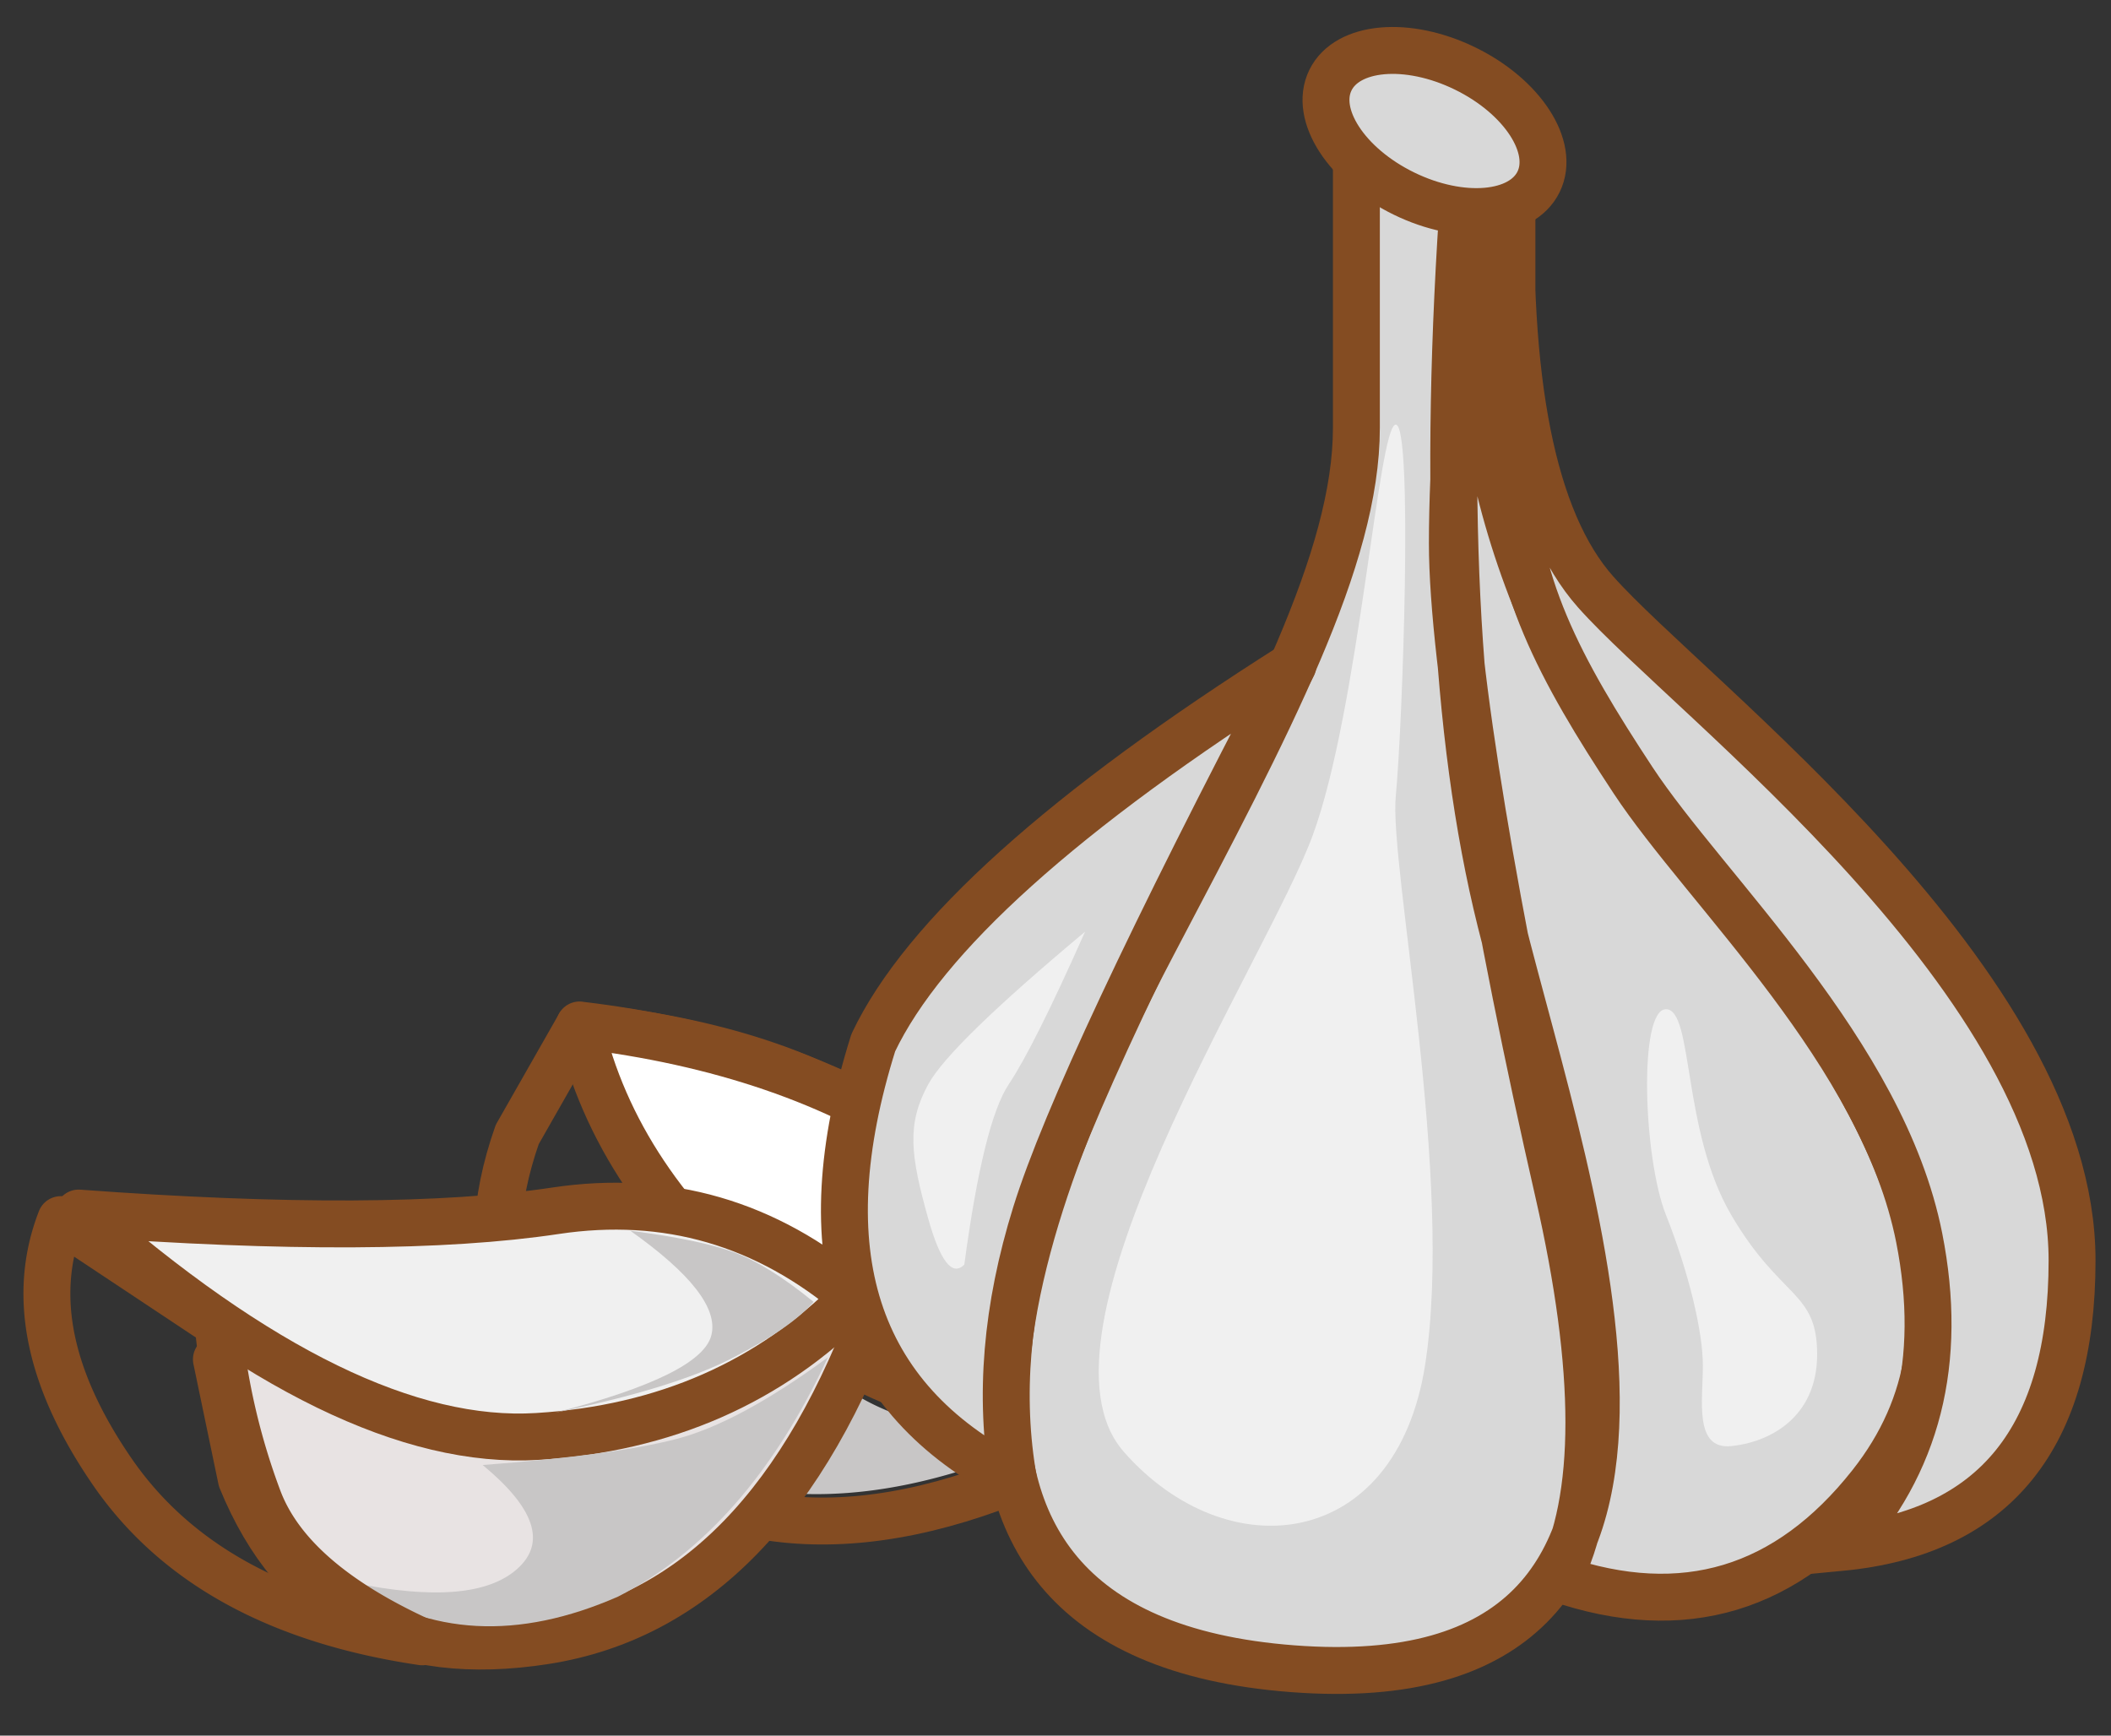 <svg xmlns="http://www.w3.org/2000/svg" xmlns:xlink="http://www.w3.org/1999/xlink" width="45" height="37" viewBox="0 0 45 37">
    <rect x="0" y="0" width="45" height="37" fill="#333333" stroke="none"/>
    <defs>
        <path id="a" d="M0 0h60v60H0z"/>
    </defs>
    <g fill="none" fill-rule="evenodd" transform="translate(-5 -14)">
        <mask id="b" fill="#fff">
            <use xlink:href="#a"/>
        </mask>
        <g mask="url(#b)">
            <path stroke="#844C22" stroke-linecap="round" stroke-linejoin="round" d="M16.026 38.185c-1.021 2.902-.184 5.251 2.512 7.048 2.697 1.796 6.095 1.563 10.195-.699-.914-2.21-2.187-4.12-3.817-5.727-1.63-1.607-4.155-2.584-7.574-2.932l-1.316 2.31z"/>
            <path fill="#FFF" stroke="#844C22" stroke-linecap="round" stroke-linejoin="round" d="M17.354 35.85c.519 2.24 1.843 4.226 3.973 5.957 2.13 1.73 4.463 2.52 7 2.367-.328-2.487-1.492-4.407-3.494-5.76-2.002-1.353-4.495-2.207-7.479-2.563z"/>
            <path fill="#C8C6C6" d="M16.307 41.472c1.049 1.458 1.988 2.187 2.818 2.187.83 0 1.139-.729.928-2.187 1.478 1.169 2.624 1.97 3.437 2.402.814.433 2.003.73 3.566.89-2.499 1.089-4.744 1.36-6.736.815-2.208-.75-3.546-2.118-4.013-4.107zM21.95 41.682c1.908 1.02 3.103 1.36 3.584 1.02.48-.34.48-1.304 0-2.891.82.954 1.344 1.578 1.574 1.87.23.294.444.989.645 2.087a8.68 8.68 0 0 1-2.22-.387c-.743-.23-1.938-.796-3.583-1.7z"/>
            <g>
                <path fill="#E8E3E3" stroke="#844C22" stroke-linecap="round" stroke-linejoin="round" d="M10.146 45.538c1.14 2.791 3.3 3.938 6.478 3.44 3.18-.5 5.552-2.943 7.12-7.33-2.127-.995-4.321-1.53-6.584-1.608-2.263-.077-4.779.903-7.547 2.938l.533 2.56z"/>
                <path fill="#F0F0F0" stroke="#844C22" stroke-linecap="round" stroke-linejoin="round" d="M6.676 39.86c3.804 3.342 7.064 4.93 9.78 4.762 2.714-.167 4.965-1.155 6.75-2.964-1.87-1.588-3.992-2.203-6.365-1.847-2.373.357-5.761.373-10.165.049z"/>
                <path fill="#C8C6C6" d="M12.506 47.737c1.733.358 2.908.26 3.525-.296.616-.555.369-1.292-.742-2.21 1.863-.14 3.239-.324 4.127-.554.888-.23 1.965-.81 3.231-1.74-1.144 2.463-2.635 4.163-4.473 5.1-2.13.933-4.02.833-5.668-.3zM16.836 44.114c2.086-.536 3.196-1.088 3.33-1.657.136-.568-.441-1.308-1.73-2.22.976.126 1.71.278 2.2.456.49.179 1.06.532 1.707 1.06-.312.366-.89.765-1.732 1.198-.842.433-2.1.82-3.775 1.163z"/>
            </g>
            <g>
                <g fill="#D8D8D8" stroke="#844C22" transform="translate(23 14)">
                    <path d="M13.47 4.364c-.34 5.221 1.154 9.778 4.483 13.668 4.994 5.837 6.593 10.238 3.93 13.615-1.777 2.251-3.999 2.92-6.667 2.007.872-1.69.872-4.441 0-8.252-1.308-5.717-2.256-11.264-2.256-13.817 0-1.702.17-4.109.51-7.221zM10.914 2.182l2.304 1.756c-.471 6.51-.215 11.742.769 15.698 1.476 5.935 5.438 16.686-4.428 15.938-9.867-.747-5.463-10.729-2.979-15.452 2.485-4.724 4.334-8.22 4.334-11.002V2.182z"/>
                    <path stroke-linecap="round" stroke-linejoin="round" d="M3.604 31.544C.208 29.804-.788 26.698.616 22.227c1.08-2.272 4.062-4.954 8.946-8.045-3.03 5.787-4.859 9.685-5.484 11.694-.626 2.01-.784 3.899-.474 5.668z"/>
                    <path d="M14.23 3.67c-.152 4.452.442 7.434 1.782 8.946 2.01 2.27 10.158 8.318 10.158 14.253 0 3.767-1.644 5.807-4.932 6.12 1.636-1.767 2.194-3.967 1.674-6.6-.78-3.949-4.554-7.407-6.102-9.758-1.548-2.351-2.58-4.233-2.58-6.71v-6.25z"/>
                    <ellipse cx="12.579" cy="2.793" rx="2.469" ry="1.484" transform="rotate(26 12.579 2.793)"/>
                </g>
                <path fill="#F0F0F0" d="M34.754 23.052c-.372 0-.78 6.076-1.776 8.77-.997 2.695-6.222 10.626-4.02 13.13 2.202 2.503 5.796 2.116 6.42-1.85.624-3.965-.769-10.657-.624-12.136.144-1.478.371-7.914 0-7.914zM41.906 44.828c.8-.08 1.83-.599 1.83-1.957s-.775-1.168-1.83-2.968c-1.056-1.8-.804-4.388-1.392-4.388-.588 0-.486 3.164 0 4.388.486 1.224.786 2.482.786 3.213 0 .732-.194 1.792.606 1.712zM24.788 37.114c-.461.844-.384 1.505 0 2.869.256.909.512 1.234.768.976.272-2.025.588-3.307.948-3.845.36-.539.902-1.622 1.626-3.252-1.92 1.605-3.035 2.689-3.342 3.252z"/>
            </g>
            <path stroke="#844C22" stroke-linecap="round" stroke-linejoin="round" d="M6.296 40c-.625 1.608-.26 3.397 1.092 5.367C8.741 47.337 10.945 48.548 14 49c-1.88-.853-3.042-1.865-3.488-3.037a14.473 14.473 0 0 1-.863-3.736L6.296 40z"/>
        </g>
    </g>
</svg>
